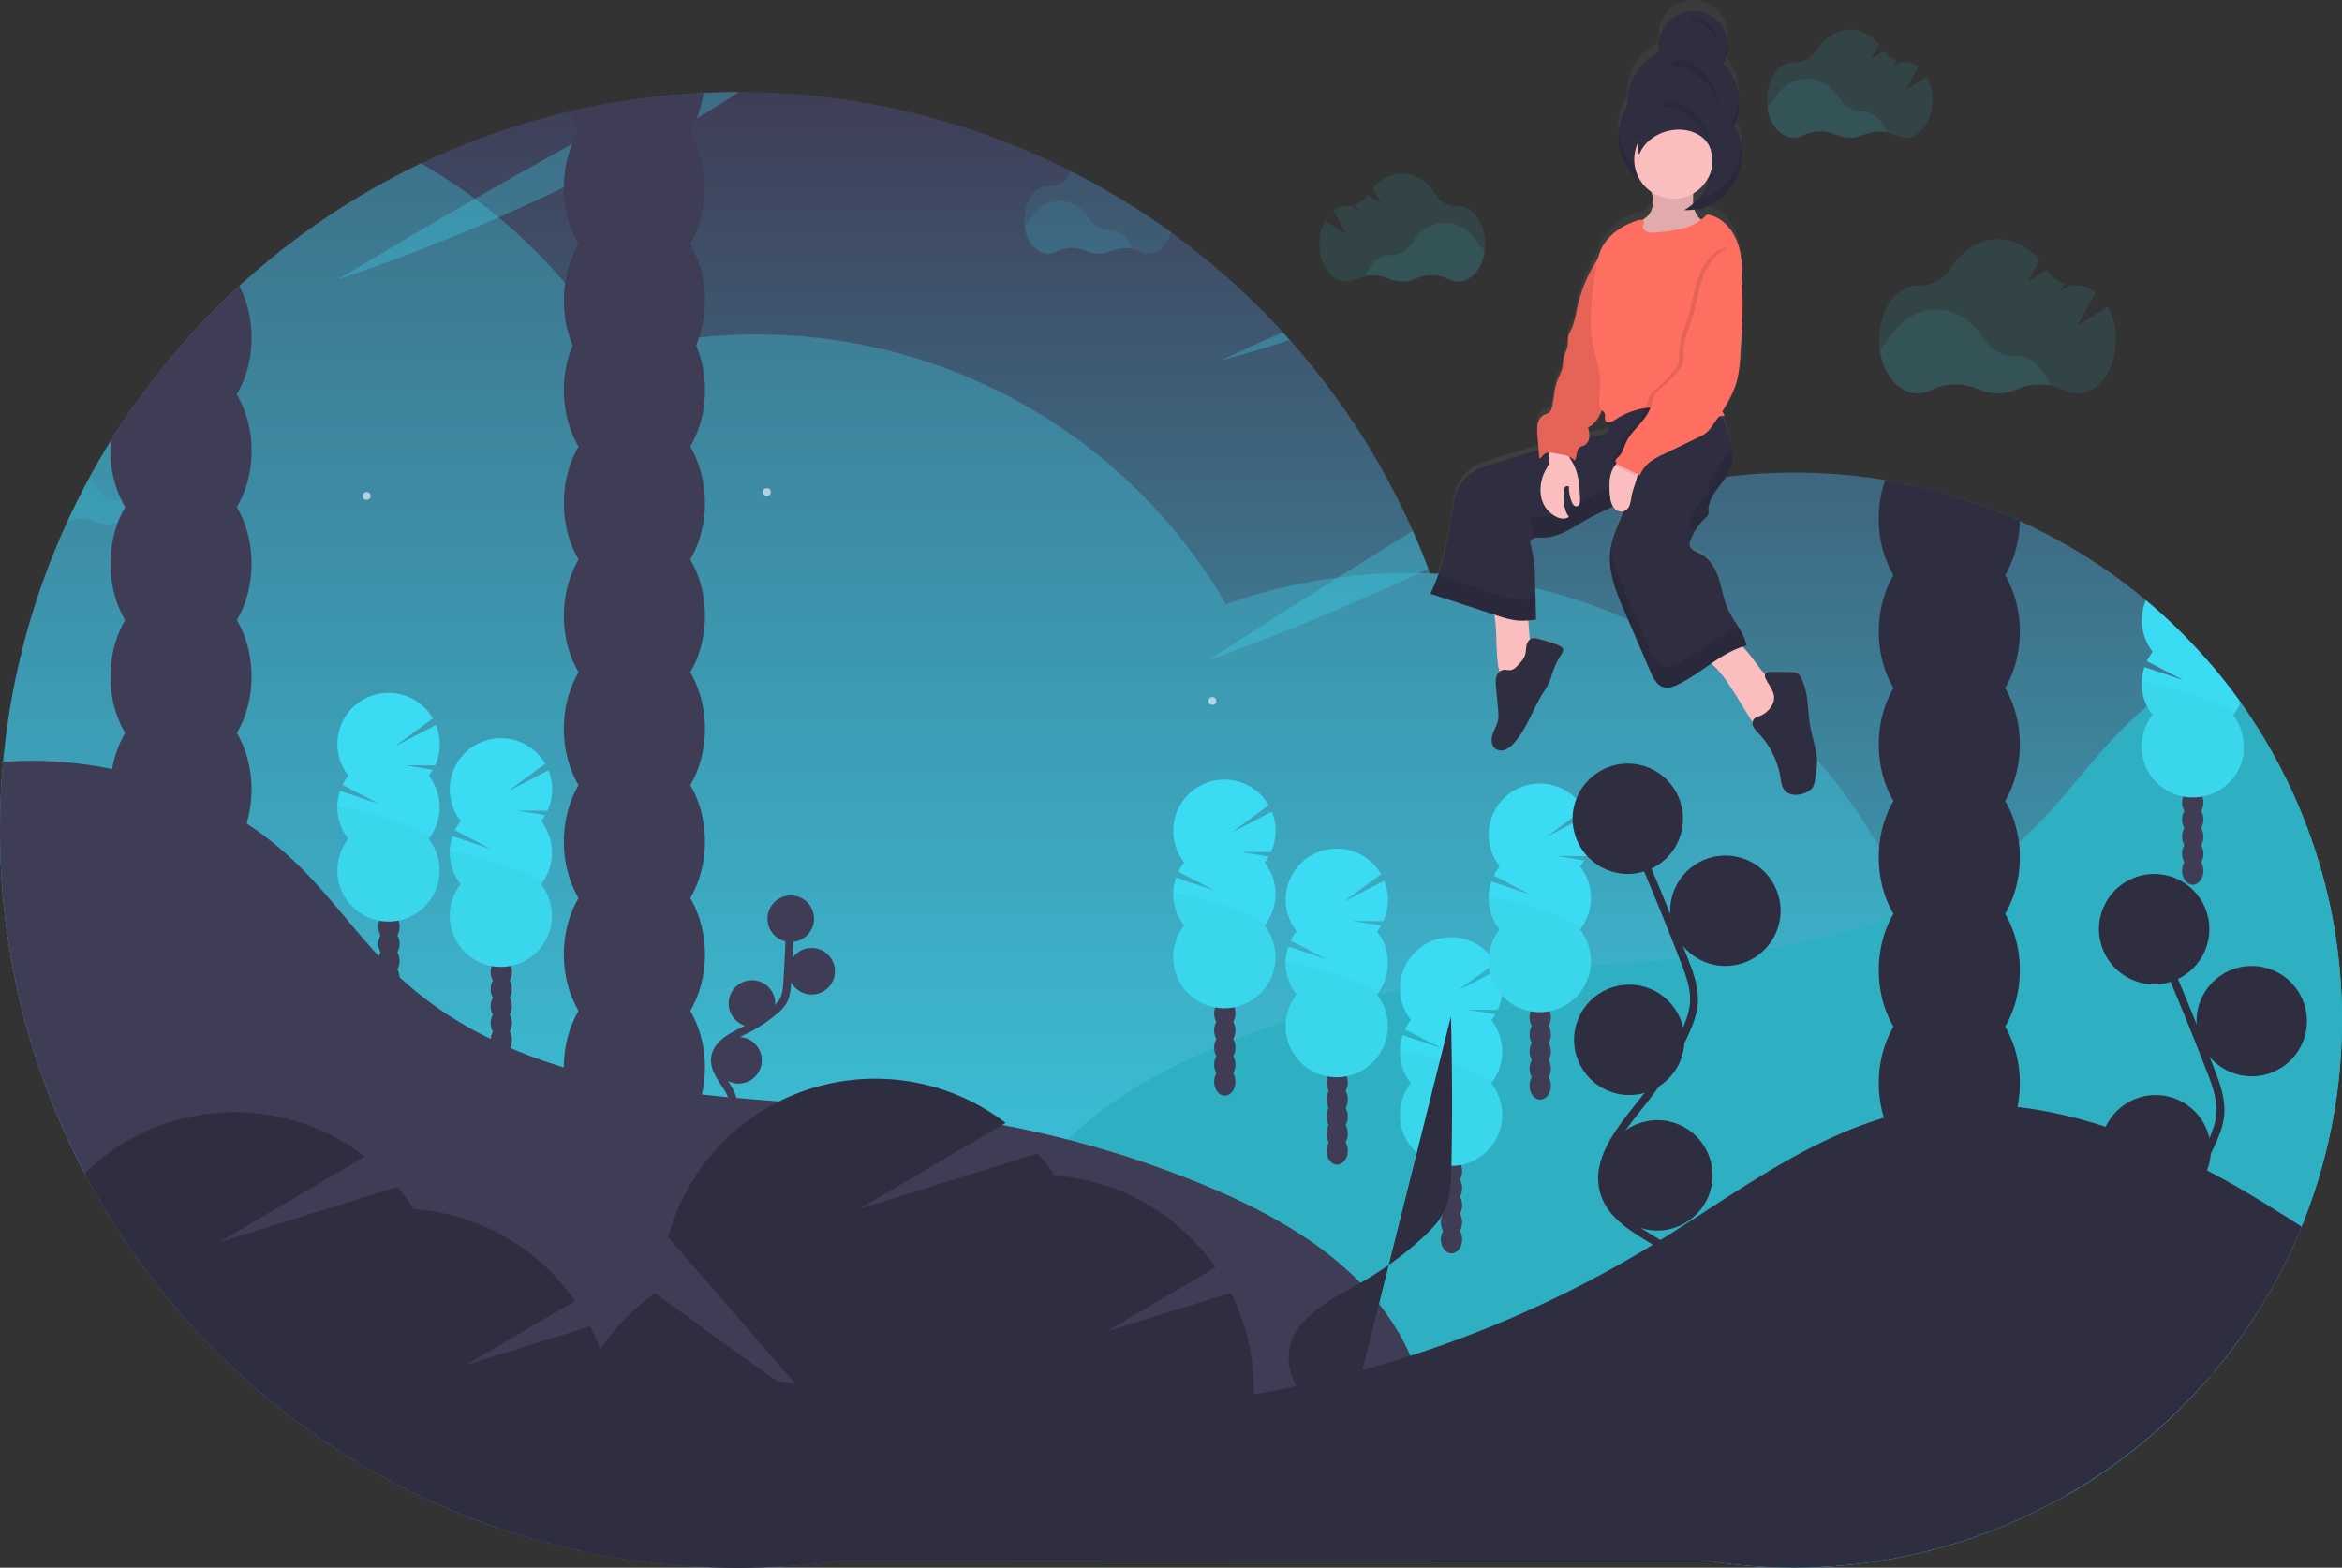 <svg data-name="Layer 1" xmlns="http://www.w3.org/2000/svg" width="1188" height="795.33">
  <rect width="100%" height="100%" fill="#333333" stroke="none"/>
  <defs>
    <linearGradient id="a" x1="600" y1="847.66" x2="600" y2="99" gradientUnits="userSpaceOnUse">
      <stop offset="0" stop-color="#3bdcf3"/>
      <stop offset="1" stop-color="#3f3d56"/>
    </linearGradient>
    <linearGradient id="b" x1="661.47" y1="455.58" x2="661.47" y2="52.33" gradientTransform="translate(168)" gradientUnits="userSpaceOnUse">
      <stop offset="0" stop-color="gray" stop-opacity=".25"/>
      <stop offset=".54" stop-color="gray" stop-opacity=".12"/>
      <stop offset="1" stop-color="gray" stop-opacity=".1"/>
    </linearGradient>
  </defs>
  <path d="M1142.29 408.43q-7-9.82-14.87-19a278.6 278.6 0 00-96.83-72.77 273.46 273.46 0 00-31.27-11.93q-11.1-3.48-22.58-6l-14.44-2.83a278.45 278.45 0 00-209.12 49q-10.77-1.31-21.8-1.75c-.28-.77-.57-1.54-.87-2.32q-3.68-9.74-7.89-19.2a374.37 374.37 0 00-62.4-96.88c-1.18-1.32-2.36-2.64-3.56-3.94a378 378 0 00-56.56-50.57A373.18 373.18 0 00380.86 99h-.53q-8.76 0-17.41.41l-22.27 1.68c-1.83.19-3.66.39-5.48.62l-22.51 3.4q-8.94 1.62-17.73 3.69A375.19 375.19 0 0091.8 234.85q-9.48 11.43-18 23.63a352.76 352.76 0 00-7.9 11.71c-1.23 1.9-2.44 3.8-3.64 5.72Q56.32 285.42 51 295.3q-5.67 10.47-10.68 21.32a1.42 1.42 0 00-.08.18 370.54 370.54 0 00-24.73 72.49q-2.27 9.84-4 19.86-.68 3.84-1.26 7.7l-.12.86c-1 7-1.89 14-2.54 21.13l-.87.08c.07.21.14.42.19.64a6.45 6.45 0 00.58.31c-.08.91-.15 1.82-.22 2.72a8.61 8.61 0 01-.19 2.41Q6 459 6 473.34A372.42 372.42 0 0048.54 646.8l.39.74A375.84 375.84 0 00168.57 782a372 372 0 00132.13 57.17l8.27 1.69q17.14 3.32 34.83 5 18 1.74 36.53 1.75a376.28 376.28 0 0051.33-3.5h440.39l3.58.55a277.83 277.83 0 00266.66-436.28z" transform="translate(-6 -52.33)" fill="url(#a)"/>
  <path d="M989 560.95c-.05-3.27-.16-6.5-.34-9.74q-.32-6.1-.89-12.15a274.18 274.18 0 00-5.43-34c-.11-.5-.23-1-.35-1.51q-3-12.95-7.17-25.43-2.82-8.38-6.15-16.45-1.18-2.91-2.44-5.75a271.5 271.5 0 00-13-26l-.63-1.1c-1.45-2.52-3-5-4.48-7.51l-.61-1c-.29-.47-.58-.87-.83-1.32v-.06q-2.94-4.67-6.06-9.19a276.24 276.24 0 00-21.3-27.1 277.85 277.85 0 00-37.09-34.58c-3.33-2.55-6.7-5.05-10.15-7.47a273.4 273.4 0 00-124.78-47.88q-10.77-1.31-21.8-1.75c-1.81-.08-3.62-.13-5.43-.16-2-.06-4-.07-6-.07a278.73 278.73 0 00-35.12 2.22 274.07 274.07 0 00-57.06 13.62A275.22 275.22 0 00384 169.67a271.16 271.16 0 00-29.36 1.57c-1.08.09-2.16.22-3.24.35a273.83 273.83 0 00-39.17 7.55c-3.82-6.28-7.89-12.43-12.2-18.38s-8.69-11.59-13.37-17.09q-6-7-12.38-13.62a5.55 5.55 0 00-.42-.42 273.79 273.79 0 00-20.94-19.36c-3.9-3.26-7.89-6.42-12-9.44q-7.71-5.76-15.83-10.94-5.7-3.66-11.58-7A376.23 376.23 0 0085.8 182.52q-9.48 11.43-18 23.63a352.76 352.76 0 00-7.9 11.71c-1.23 1.9-2.44 3.8-3.64 5.72q-5.94 9.51-11.26 19.39-5.67 10.47-10.68 21.32a1.42 1.42 0 00-.08.18 370.54 370.54 0 00-24.73 72.49q-2.27 9.84-4 19.86-.68 3.84-1.26 7.7l-.12.86c-1 7-1.89 14-2.54 21.13l-.87.08c.07.21.14.42.19.64a6.45 6.45 0 00.58.31c-.08.91-.15 1.82-.22 2.72a8.61 8.61 0 01-.19 2.41Q0 406.67 0 421.01a372.42 372.42 0 0042.54 173.46c.33.05.67.1 1 .13a276.23 276.23 0 00105.21-7.46q4.68 7.72 9.86 15.1 3.83 5.48 7.92 10.74a276.34 276.34 0 0083.15 71.69c1.41.8 2.84 1.57 4.27 2.34A270.73 270.73 0 00294 704.55q8 2.79 16.31 5.09c.31.08.62.18.93.25a272.89 272.89 0 0053.13 9q9.72.71 19.62.71a278 278 0 0044.34-3.56 271.65 271.65 0 0027.18-5.87q10.5-2.81 20.65-6.43 2.85 4.89 5.89 9.64A271.45 271.45 0 00505 744.34q6.29 7.38 13.11 14.29a276 276 0 0039.45 33.2h308.49l3.58.55a277.57 277.57 0 0040.27-33.71A274.3 274.3 0 00985 612.36q1.37-8 2.27-16.06a277.48 277.48 0 001.73-30.63v-4.72z" fill="#3bdcf3" opacity=".3"/>
  <path d="M1188 517.54a278.29 278.29 0 01-139.71 241.13H506.83q-1-7.15-1.81-14.29c-.43-3.56-.83-7.11-1.21-10.67a538.15 538.15 0 01-1.69-18.69c-2.4-33.62-1-68 12.4-98.09a118.7 118.7 0 015.68-11.26 124.72 124.72 0 0110.45-15.37 139.73 139.73 0 0111-12.23 166.74 166.74 0 0116.71-14.4c2.81-2.13 5.7-4.2 8.64-6.19l.54-.36c15.07-10.14 31.65-18.44 48.35-25.52l3.46-1.44.9-.37c1.63-.68 3.26-1.33 4.89-2l.65-.26q13.21-5.26 26.61-9.76 22.76-7.67 46.17-13.19 5.82-1.38 11.68-2.61 5.67-1.21 11.37-2.28 12.61-2.4 25.32-4.16c.88-.12 1.75-.24 2.63-.34l5.54-.73 1-.12c1.59-.2 3.19-.38 4.79-.56 6.53-.75 13.07-1.39 19.61-2 .26 0 .51 0 .76-.09h.06q10.39-.88 20.8-1.64l4.86-.36 4-.28 23.76-1.68c6.42-.49 12.83-1 19.24-1.57 1.09-.09 2.17-.18 3.26-.29l2.21-.21a4.07 4.07 0 00.6-.06h.28l3.71-.37a1.66 1.66 0 01.22 0c1.07-.1 2.12-.21 3.18-.33 8.5-.88 17-1.92 25.44-3.19l2.58-.38a363.89 363.89 0 0043.37-9.38q4.88-1.39 9.7-2.94 5.53-1.79 11-3.8l1.54-.57c2.54-1 5.06-2 7.56-3 3.64-1.5 7.24-3.11 10.78-4.8l.46-.21q6.32-3 12.4-6.44c1.88-1.06 3.75-2.16 5.59-3.29a177.11 177.11 0 0026.26-19.32c.62-.56 1.23-1.11 1.83-1.67l.2-.18a273.09 273.09 0 0022.42-24c9.94-11.68 19.56-23.69 30.53-34.38q4.8-4.68 10-9c4-3.3 8.08-6.41 12.32-9.33l.63-.44a181.25 181.25 0 0119.36-11.57q7.85 9.17 14.87 19A276.44 276.44 0 011188 517.54z" fill="#3bdcf3"/>
  <path d="M1188 517.54a278.29 278.29 0 01-139.71 241.13H506.83q-1-7.15-1.81-14.29c-.43-3.56-.83-7.11-1.21-10.67a538.15 538.15 0 01-1.69-18.69c-2.4-33.62-1-68 12.4-98.09a118.7 118.7 0 015.68-11.26 124.72 124.72 0 0110.45-15.37 139.73 139.73 0 0111-12.23 166.74 166.74 0 0116.71-14.4c2.81-2.13 5.7-4.2 8.64-6.19l.54-.36c15.07-10.14 31.65-18.44 48.35-25.52l3.46-1.44.9-.37c1.63-.68 3.26-1.33 4.89-2l.65-.26q13.21-5.26 26.61-9.76 22.76-7.67 46.17-13.19 5.82-1.38 11.68-2.61 5.67-1.21 11.37-2.28 12.61-2.4 25.32-4.16c.88-.12 1.75-.24 2.63-.34l5.54-.73 1-.12c1.59-.2 3.19-.38 4.79-.56 6.53-.75 13.07-1.39 19.61-2 .26 0 .51 0 .76-.09h.06q10.39-.88 20.8-1.64l4.86-.36 4-.28 23.76-1.68c6.42-.49 12.83-1 19.24-1.57 1.09-.09 2.17-.18 3.26-.29l2.21-.21a4.07 4.07 0 00.6-.06h.28l3.71-.37a1.66 1.66 0 01.22 0c1.07-.1 2.12-.21 3.18-.33 8.5-.88 17-1.92 25.44-3.19l2.58-.38a363.89 363.89 0 0043.37-9.38q4.88-1.39 9.7-2.94 5.53-1.79 11-3.8l1.54-.57c2.54-1 5.06-2 7.56-3 3.64-1.5 7.24-3.11 10.78-4.8l.46-.21q6.32-3 12.4-6.44c1.88-1.06 3.75-2.16 5.59-3.29a177.11 177.11 0 0026.26-19.32c.62-.56 1.23-1.11 1.83-1.67l.2-.18a273.09 273.09 0 0022.42-24c9.94-11.68 19.56-23.69 30.53-34.38q4.8-4.68 10-9c4-3.3 8.08-6.41 12.32-9.33l.63-.44a181.25 181.25 0 0119.36-11.57q7.85 9.17 14.87 19A276.44 276.44 0 011188 517.54z" opacity=".2"/>
  <ellipse cx="197.29" cy="504.78" rx="5.41" ry="7.09" fill="#3f3d56"/>
  <ellipse cx="197.29" cy="496.12" rx="5.41" ry="7.09" fill="#3f3d56"/>
  <ellipse cx="197.29" cy="487.46" rx="5.41" ry="7.09" fill="#3f3d56"/>
  <ellipse cx="197.29" cy="478.8" rx="5.41" ry="7.09" fill="#3f3d56"/>
  <ellipse cx="197.29" cy="470.14" rx="5.41" ry="7.09" fill="#3f3d56"/>
  <ellipse cx="197.29" cy="461.48" rx="5.41" ry="7.09" fill="#3f3d56"/>
  <ellipse cx="197.29" cy="452.82" rx="5.41" ry="7.09" fill="#3f3d56"/>
  <path d="M217.55 393.55a26.3 26.3 0 002-3l-14.22-2.33 15.38.11a26 26 0 00.49-20.54l-20.64 10.7 19-14a25.93 25.93 0 10-42.83 29 25.91 25.91 0 00-3 4.73l18.47 9.59-19.69-6.61a25.93 25.93 0 004.18 24.35 25.93 25.93 0 1040.76 0 25.92 25.92 0 000-32.06z" fill="#3bdcf3"/>
  <path d="M171.24 409.58a25.85 25.85 0 005.55 16 25.93 25.93 0 1040.76 0c3.45-4.38-46.31-18.91-46.31-16z" opacity=".03"/>
  <ellipse cx="254.29" cy="527.78" rx="5.41" ry="7.09" fill="#3f3d56"/>
  <ellipse cx="254.29" cy="519.12" rx="5.41" ry="7.09" fill="#3f3d56"/>
  <ellipse cx="254.29" cy="510.46" rx="5.41" ry="7.09" fill="#3f3d56"/>
  <ellipse cx="254.29" cy="501.8" rx="5.41" ry="7.09" fill="#3f3d56"/>
  <ellipse cx="254.29" cy="493.14" rx="5.41" ry="7.09" fill="#3f3d56"/>
  <ellipse cx="254.29" cy="484.48" rx="5.41" ry="7.09" fill="#3f3d56"/>
  <ellipse cx="254.29" cy="475.82" rx="5.41" ry="7.09" fill="#3f3d56"/>
  <path d="M274.55 416.55a26.3 26.3 0 002-3l-14.22-2.33 15.38.11a26 26 0 00.49-20.54l-20.64 10.7 19-14a25.93 25.93 0 10-42.83 29 25.91 25.91 0 00-3 4.73l18.47 9.59-19.69-6.61a25.93 25.93 0 004.18 24.35 25.93 25.93 0 1040.76 0 25.92 25.92 0 000-32.06z" fill="#3bdcf3"/>
  <path d="M228.24 432.58a25.85 25.85 0 005.55 16 25.93 25.93 0 1040.76 0c3.45-4.38-46.31-18.91-46.31-16z" opacity=".03"/>
  <ellipse cx="621.29" cy="548.78" rx="5.41" ry="7.09" fill="#3f3d56"/>
  <ellipse cx="621.29" cy="540.12" rx="5.41" ry="7.09" fill="#3f3d56"/>
  <ellipse cx="621.29" cy="531.46" rx="5.41" ry="7.09" fill="#3f3d56"/>
  <ellipse cx="621.29" cy="522.8" rx="5.41" ry="7.09" fill="#3f3d56"/>
  <ellipse cx="621.29" cy="514.14" rx="5.41" ry="7.09" fill="#3f3d56"/>
  <ellipse cx="621.29" cy="505.48" rx="5.41" ry="7.09" fill="#3f3d56"/>
  <ellipse cx="621.29" cy="496.82" rx="5.41" ry="7.09" fill="#3f3d56"/>
  <path d="M641.55 437.55a26.3 26.3 0 002-3l-14.22-2.33 15.38.11a26 26 0 00.49-20.54l-20.64 10.7 19-14a25.93 25.93 0 10-42.83 29 25.91 25.91 0 00-3 4.73l18.47 9.59-19.69-6.61a25.93 25.93 0 004.18 24.35 25.93 25.93 0 1040.76 0 25.92 25.92 0 000-32.06z" fill="#3bdcf3"/>
  <path d="M595.24 453.58a25.85 25.85 0 005.55 16 25.93 25.93 0 1040.76 0c3.45-4.38-46.31-18.91-46.31-16z" opacity=".03"/>
  <ellipse cx="678.29" cy="583.78" rx="5.41" ry="7.09" fill="#3f3d56"/>
  <ellipse cx="678.29" cy="575.12" rx="5.41" ry="7.09" fill="#3f3d56"/>
  <ellipse cx="678.29" cy="566.46" rx="5.41" ry="7.09" fill="#3f3d56"/>
  <ellipse cx="678.29" cy="557.8" rx="5.41" ry="7.09" fill="#3f3d56"/>
  <ellipse cx="678.29" cy="549.14" rx="5.41" ry="7.09" fill="#3f3d56"/>
  <ellipse cx="678.29" cy="540.48" rx="5.41" ry="7.09" fill="#3f3d56"/>
  <ellipse cx="678.29" cy="531.82" rx="5.41" ry="7.09" fill="#3f3d56"/>
  <path d="M698.55 472.55a26.3 26.3 0 002-3l-14.22-2.33 15.38.11a26 26 0 00.49-20.54l-20.64 10.7 19-14a25.93 25.93 0 10-42.83 29 25.91 25.91 0 00-3 4.73l18.47 9.59-19.69-6.61a25.93 25.93 0 004.18 24.35 25.93 25.93 0 1040.76 0 25.92 25.92 0 000-32.06z" fill="#3bdcf3"/>
  <path d="M652.24 488.58a25.85 25.85 0 005.55 16 25.93 25.93 0 1040.76 0c3.45-4.38-46.31-18.91-46.31-16z" opacity=".03"/>
  <ellipse cx="736.29" cy="628.78" rx="5.41" ry="7.09" fill="#3f3d56"/>
  <ellipse cx="736.29" cy="620.12" rx="5.41" ry="7.09" fill="#3f3d56"/>
  <ellipse cx="736.29" cy="611.46" rx="5.41" ry="7.09" fill="#3f3d56"/>
  <ellipse cx="736.29" cy="602.8" rx="5.41" ry="7.09" fill="#3f3d56"/>
  <ellipse cx="736.29" cy="594.14" rx="5.41" ry="7.09" fill="#3f3d56"/>
  <ellipse cx="736.29" cy="585.48" rx="5.41" ry="7.09" fill="#3f3d56"/>
  <ellipse cx="736.29" cy="576.82" rx="5.41" ry="7.09" fill="#3f3d56"/>
  <path d="M756.55 517.55a26.3 26.3 0 002-3l-14.22-2.33 15.38.11a26 26 0 00.49-20.54l-20.64 10.7 19-14a25.93 25.93 0 10-42.83 29 25.91 25.91 0 00-3 4.73l18.47 9.59-19.69-6.61a25.93 25.93 0 004.18 24.35 25.93 25.93 0 1040.76 0 25.92 25.92 0 000-32.06z" fill="#3bdcf3"/>
  <path d="M710.24 533.58a25.85 25.85 0 005.55 16 25.93 25.93 0 1040.76 0c3.45-4.38-46.31-18.91-46.31-16z" opacity=".03"/>
  <ellipse cx="781.29" cy="550.78" rx="5.41" ry="7.09" fill="#3f3d56"/>
  <ellipse cx="781.29" cy="542.12" rx="5.41" ry="7.09" fill="#3f3d56"/>
  <ellipse cx="781.29" cy="533.46" rx="5.41" ry="7.09" fill="#3f3d56"/>
  <ellipse cx="781.29" cy="524.8" rx="5.41" ry="7.09" fill="#3f3d56"/>
  <ellipse cx="781.29" cy="516.14" rx="5.41" ry="7.09" fill="#3f3d56"/>
  <ellipse cx="781.29" cy="507.48" rx="5.41" ry="7.09" fill="#3f3d56"/>
  <ellipse cx="781.29" cy="498.82" rx="5.41" ry="7.09" fill="#3f3d56"/>
  <path d="M801.55 439.55a26.3 26.3 0 002-3l-14.22-2.33 15.38.11a26 26 0 00.49-20.54l-20.64 10.7 19-14a25.93 25.93 0 10-42.83 29 25.91 25.91 0 00-3 4.73l18.47 9.59-19.69-6.61a25.93 25.93 0 004.18 24.35 25.93 25.93 0 1040.76 0 25.92 25.92 0 000-32.06z" fill="#3bdcf3"/>
  <path d="M755.24 455.58a25.85 25.85 0 005.55 16 25.93 25.93 0 1040.76 0c3.45-4.38-46.31-18.91-46.31-16z" opacity=".03"/>
  <ellipse cx="1112.29" cy="441.78" rx="5.41" ry="7.09" fill="#3f3d56"/>
  <ellipse cx="1112.29" cy="433.12" rx="5.41" ry="7.09" fill="#3f3d56"/>
  <ellipse cx="1112.29" cy="424.46" rx="5.41" ry="7.09" fill="#3f3d56"/>
  <ellipse cx="1112.29" cy="415.8" rx="5.41" ry="7.09" fill="#3f3d56"/>
  <ellipse cx="1112.29" cy="407.14" rx="5.41" ry="7.09" fill="#3f3d56"/>
  <ellipse cx="1112.29" cy="398.48" rx="5.41" ry="7.09" fill="#3f3d56"/>
  <ellipse cx="1112.29" cy="389.82" rx="5.41" ry="7.09" fill="#3f3d56"/>
  <path d="M1138.1 378.67V381.64c0 .15-.07.55-.11.83v.34c0 .3-.1.57-.16.86a4.91 4.91 0 01-.1.5c-.07.37-.16.72-.26 1.08s-.19.73-.3 1.07a21.41 21.41 0 01-.89 2.44c-.16.4-.33.78-.52 1.16s-.34.69-.52 1-.29.54-.44.8-.3.5-.47.75-.12.2-.19.31-.28.43-.42.63-.09.13-.15.2c-.17.26-.36.52-.56.77a26.1 26.1 0 01-3.31 3.59c-.26.24-.52.46-.79.68l-.09.07-.71.57-.38.27c-.23.18-.48.35-.72.51a24.37 24.37 0 01-3.58 2.05 8.94 8.94 0 01-1 .43c-.32.14-.64.27-1 .38s-.41.17-.62.23l-.36.13-1 .28-1 .27a2.57 2.57 0 01-.38.08l-.85.18c-.62.13-1.24.24-1.87.31h-.1c-.22 0-.45.06-.67.07a6.83 6.83 0 01-.78.06h-2.97a6.48 6.48 0 01-.77-.06 4.62 4.62 0 01-.64-.06c-.65-.07-1.29-.15-1.92-.28-.34-.06-.67-.14-1-.22a.59.59 0 01-.22-.05 26.17 26.17 0 01-4.1-1.33 22.52 22.52 0 01-2.1-1c-.32-.17-.65-.35-1-.54l-.7-.43c-.46-.28-.91-.59-1.35-.91-.18-.13-.36-.26-.54-.41a3.8 3.8 0 01-.38-.29c-.19-.16-.38-.3-.57-.47a.47.47 0 01-.15-.13c-.25-.2-.49-.43-.73-.64a25.91 25.91 0 01-2.29-2.4c-.24-.28-.47-.57-.69-.85s-.32-.42-.46-.63-.24-.33-.35-.49-.31-.45-.46-.69-.37-.6-.55-.9c-.36-.6-.69-1.22-1-1.85-.14-.29-.27-.57-.39-.87-.23-.5-.44-1-.63-1.57-.14-.36-.26-.73-.37-1.1s-.24-.8-.34-1.21a.08.08 0 010-.05c-.09-.36-.18-.73-.25-1.08s-.13-.62-.17-.93-.1-.56-.14-.84a1.5 1.5 0 010-.22c-.06-.33-.09-.68-.12-1s-.07-.78-.08-1.16 0-.79 0-1.19a25.85 25.85 0 015.55-16c-.44-.56-.86-1.13-1.24-1.72-.13-.19-.25-.37-.36-.56s-.33-.54-.48-.81-.37-.64-.55-1a.41.41 0 01-.05-.09 22.28 22.28 0 01-.94-2c-.1-.24-.19-.47-.28-.7-.25-.67-.47-1.34-.67-2a23.08 23.08 0 01-.55-2.39c-.05-.24-.09-.49-.12-.73a.11.11 0 010-.06c0-.24-.08-.47-.11-.71-.07-.57-.12-1.16-.15-1.75v-.5-.94a26 26 0 011.37-8.31l19.69 6.61-18.47-9.61a26.17 26.17 0 013-4.72 26 26 0 01-3.48-26.2 279.07 279.07 0 0133.11 32.75q7.85 9.17 14.87 19a25.55 25.55 0 01-3.66 6.41l-.08.1a25.79 25.79 0 015.33 15.91z" fill="#3bdcf3"/>
  <path d="M1086.24 346.58a25.85 25.85 0 005.55 16 25.93 25.93 0 1040.76 0c3.45-4.38-46.31-18.91-46.31-16z" opacity=".03"/>
  <path d="M654.22 172.46q-17.22 5.76-34.82 10.31 15.61-7.31 31.26-14.25c1.2 1.3 2.34 2.62 3.56 3.94zM356.92 47.09q8.65-.42 17.41-.41h.53c-7.12 4.69-14.28 9.19-21.49 13.41-1.81 1-3.62 2.1-5.44 3.11q-2.06 1.17-4.12 2.29-16.24 8.85-32.7 17.21-12.5 6.34-25.09 12.38-16.45 7.88-33.1 15.19c-26.92 11.79-54.08 22.4-81.52 31.51q34.75-21 69.55-41 24.65-14.11 49.36-27.8 2.69-1.5 5.37-3 18.06-10 36.18-19.74l2.79-1.51zM716.62 269.34q4.21 9.46 7.89 19.2c-1.52.73-3 1.44-4.56 2.16-35.17 16.41-70.72 31.21-106.55 44.07q32.73-21.33 65.48-41.92 18.86-11.87 37.74-23.51z" fill="#3bdcf3" opacity=".3"/>
  <path d="M728.83 758.67c-.18-24.58-3.56-48.81-13.35-70.74a118.7 118.7 0 00-5.68-11.26 124.6 124.6 0 00-10.29-15.16 133.22 133.22 0 00-9.43-10.71A171.54 171.54 0 00663 628.46c-16.25-11-34.28-19.86-52.35-27.32a518 518 0 00-69-23q-4.18-1.06-8.39-2.08c-.87-.22-1.74-.42-2.62-.63l-2.83-.65c-1.62-.38-3.22-.73-4.84-1.09q-7.24-1.59-14.52-3-12.61-2.4-25.32-4.16c-18.32-2.52-36.76-4.09-55.21-5.44l-8.89-.64-23.76-1.68c-7.93-.6-15.85-1.23-23.76-2l-1.91-.1-3.71-.37c-3.28-.34-6.57-.68-9.85-1.06q-9.51-1.08-19-2.49-10.55-1.57-21.06-3.7l-1.15-.24c-1.86-.38-3.72-.79-5.57-1.2-1.1-.24-2.19-.49-3.28-.75q-10.08-2.37-20-5.36a260.19 260.19 0 01-27.17-9.87q-4.43-1.89-8.76-4l-1.18-.59a185.54 185.54 0 01-45.1-30.31l-1.13-1-2.4-2.3c-1.41-1.37-2.79-2.78-4.15-4.19s-2.63-2.75-3.93-4.15c-7.55-8.17-14.61-16.83-21.83-25.34-6.25-7.35-12.61-14.58-19.51-21.32a147.03 147.03 0 00-3.87-3.63 169.64 169.64 0 00-19.01-15.13c-.94-.65-1.89-1.28-2.84-1.9q-5.62-3.72-11.53-7c-3.85-2.14-7.79-4.14-11.79-6q-8-3.72-16.27-6.69a204.16 204.16 0 00-28.61-7.93 206.59 206.59 0 00-42.69-4.18c-4.22.05-8.44.22-12.63.55l-.87.08c.07.21.14.42.19.64a6.45 6.45 0 00.58.31c-.08.91-.15 1.82-.22 2.72a8.61 8.61 0 01-.18 2.4Q0 406.67 0 421.01a372.42 372.42 0 0042.54 173.46l.39.74a375.84 375.84 0 00119.64 134.46 372 372 0 00132.13 57.17l8.27 1.69q17.14 3.32 34.83 5 18 1.74 36.53 1.75a376.28 376.28 0 0051.33-3.5h301.76c.92-10.96 1.49-22.11 1.41-33.11z" fill="#3f3d56"/>
  <path d="M574.05 126.14a18.21 18.21 0 00-10.55 1.15 15.54 15.54 0 01-12.65 0 17.76 17.76 0 00-14.89.29 9.3 9.3 0 01-4.29 1.07c-6 0-11.06-6.08-12.1-14.1a11.45 11.45 0 003-3.25c3.53-5.7 9-9.36 15.17-9.36s11.57 3.61 15.11 9.25a11.63 11.63 0 0010 5.51h.15c4.86-.03 9 3.82 11.05 9.44z" fill="#3bdcf3" opacity=".1"/>
  <path d="M594.1 117.95c-1.83 6.29-6.25 10.74-11.4 10.74a9.21 9.21 0 01-4.24-1.05 17.76 17.76 0 00-14.76-.29 15.68 15.68 0 01-6.3 1.34 15.48 15.48 0 01-4.84-.79c-.26-.07-.53-.18-.79-.27s-.49-.19-.73-.3a.49.49 0 00-.19-.07 7.52 7.52 0 00-.78-.32c-.25-.1-.5-.18-.75-.27a17.68 17.68 0 00-13.17.94 9.27 9.27 0 01-4.28 1.08 8.39 8.39 0 01-2.4-.35c-.11 0-.21-.06-.32-.08s-.24-.07-.36-.12c-4.65-1.67-8.23-7.06-9-13.75a23.08 23.08 0 01-.18-2.91c0-9.51 5.5-17.21 12.3-17.21h.33a11.35 11.35 0 0010-5.4 18 18 0 011.29-1.86 374.17 374.17 0 0150.57 30.94zM71.05 263.49a17.64 17.64 0 00-3.49-.32 17.89 17.89 0 00-7.06 1.5c-.22.09-.44.19-.67.27a15.46 15.46 0 01-5.62 1.06 15.74 15.74 0 01-4.65-.71c-.26-.09-.53-.18-.79-.29s-.62-.23-.92-.37l-.78-.32-.75-.26a17.86 17.86 0 00-12 .27q5-10.86 10.68-21.32a21.78 21.78 0 014.9 5.55 11.66 11.66 0 0010 5.5h.15a8.85 8.85 0 011.71.17 9.86 9.86 0 013 1.11 15.21 15.21 0 016.29 8.16z" fill="#3bdcf3" opacity=".1"/>
  <path d="M92 248.83c0 9.5-5.51 17.2-12.3 17.2a9.21 9.21 0 01-4.24-1.05 16.76 16.76 0 00-7.85-1.74 18 18 0 00-6.91 1.43c-.31.13-.61.26-.93.37a15.38 15.38 0 01-5.37 1 15.65 15.65 0 01-4.26-.59l-.58-.18c-.26-.09-.53-.18-.79-.29a7.49 7.49 0 01-.77-.31l-.19-.07c-.26-.12-.51-.21-.78-.32l-.75-.26-.69-.2a17.71 17.71 0 00-11.42.65 1.42 1.42 0 01.08-.18q5-10.86 10.68-21.32 5.34-9.87 11.26-19.39c1.2-1.92 2.41-3.82 3.64-5.72a18.8 18.8 0 017.79 5.71l-3.73 6.78 5.91-3.75a11.69 11.69 0 005.79 4.39l-1.42 2.59 3.31-2.11a11.31 11.31 0 002 .16h.16a9.64 9.64 0 015.9 2.1l-4 7.35-1.88 3.43 8-5.06 1.78-1.13a9 9 0 01.45.88 22.07 22.07 0 012.11 9.63z" fill="#3bdcf3" opacity=".1"/>
  <ellipse cx="988.81" cy="549.5" rx="35.79" ry="46.85" fill="#2f2e41"/>
  <ellipse cx="988.81" cy="492.23" rx="35.79" ry="46.85" fill="#2f2e41"/>
  <ellipse cx="988.81" cy="434.97" rx="35.79" ry="46.85" fill="#2f2e41"/>
  <ellipse cx="988.81" cy="377.71" rx="35.79" ry="46.85" fill="#2f2e41"/>
  <ellipse cx="988.81" cy="320.44" rx="35.79" ry="46.85" fill="#2f2e41"/>
  <path d="M956.3 243.57a58.94 58.94 0 00-3.3 19.62 56.47 56.47 0 007.46 28.63c6.54 11.08 16.8 18.22 28.33 18.22s21.78-7.14 28.33-18.22a56.29 56.29 0 007.45-27.49 273.41 273.41 0 00-31.27-11.92q-11.1-3.48-22.58-6z" fill="#2f2e41"/>
  <path d="M970.74 246.38q11.47 2.54 22.58 6a28.1 28.1 0 01-4.51.37 29.5 29.5 0 01-18.07-6.37z" fill="#2f2e41"/>
  <ellipse cx="321.81" cy="541.5" rx="35.79" ry="46.85" fill="#3f3d56"/>
  <ellipse cx="321.81" cy="484.23" rx="35.79" ry="46.85" fill="#3f3d56"/>
  <ellipse cx="321.81" cy="426.97" rx="35.79" ry="46.85" fill="#3f3d56"/>
  <ellipse cx="321.81" cy="369.71" rx="35.79" ry="46.85" fill="#3f3d56"/>
  <ellipse cx="321.81" cy="312.44" rx="35.79" ry="46.85" fill="#3f3d56"/>
  <ellipse cx="321.81" cy="255.18" rx="35.79" ry="46.85" fill="#3f3d56"/>
  <ellipse cx="321.81" cy="197.92" rx="35.79" ry="46.85" fill="#3f3d56"/>
  <ellipse cx="321.81" cy="152.5" rx="35.79" ry="46.85" fill="#3f3d56"/>
  <path d="M306.65 52.79a39.72 39.72 0 00-13.17 13.82 48.46 48.46 0 00-3.17 6.37 58.37 58.37 0 00-4.29 22.1v.16a56.47 56.47 0 007.46 28.63c6.54 11.08 16.8 18.22 28.33 18.22s21.78-7.14 28.33-18.22a58.67 58.67 0 000-57.26c-.7-1.18-1.44-2.32-2.21-3.41a35.93 35.93 0 00-16.07-12.93 25.66 25.66 0 00-2.69-.89z" fill="#3f3d56"/>
  <path d="M329.16 49.38q2.73-.33 5.48-.62l22.27-1.67a56.16 56.16 0 01-3.55 13 50.7 50.7 0 01-3.23 6.52c-6.55 11.08-16.8 18.22-28.33 18.22a28 28 0 01-10.7-2.13 36.23 36.23 0 01-15.43-12.69c-.77-1.09-1.51-2.22-2.2-3.4a51 51 0 01-4.56-10.13q8.79-2.07 17.73-3.69z" fill="#3f3d56"/>
  <ellipse cx="91.81" cy="400.5" rx="35.79" ry="46.85" fill="#3f3d56"/>
  <ellipse cx="91.81" cy="343.23" rx="35.79" ry="46.85" fill="#3f3d56"/>
  <ellipse cx="91.81" cy="285.97" rx="35.79" ry="46.85" fill="#3f3d56"/>
  <path d="M127.6 228.67a56.5 56.5 0 01-7.46 28.63c-6.55 11.08-16.8 18.23-28.33 18.23-9.33 0-17.82-4.68-24.2-12.33v-.07a43.53 43.53 0 01-4.08-5.83c-.61-1-1.18-2.07-1.72-3.15A57.65 57.65 0 0156 228.67q0-2.6.21-5.13c1.2-1.92 2.41-3.82 3.64-5.72 2.55-4 5.19-7.85 7.9-11.71q8.53-12.18 18-23.63a27.27 27.27 0 016-.67c11.53 0 21.78 7.14 28.33 18.23a56.53 56.53 0 017.52 28.63z" fill="#3f3d56"/>
  <path d="M127.6 171.45a56.58 56.58 0 01-7.46 28.63c-6.55 11.08-16.81 18.21-28.33 18.21-9.26 0-17.69-4.59-24-12.14q8.53-12.18 18-23.63a371.69 371.69 0 0135.6-37.45 57.3 57.3 0 016.19 26.38z" fill="#3f3d56"/>
  <path d="M303 788.54q17.14 3.32 34.83 5 18 1.76 36.53 1.76a376.28 376.28 0 0051.33-3.51h440.36c1.19.19 2.38.38 3.58.55a278.16 278.16 0 00297.89-170c-7.81-5.07-15.67-10-23.62-14.83s-16.08-9.4-24.4-13.75c-1.25-.67-2.51-1.32-3.78-2a331.31 331.31 0 00-47.65-20.11c-7.1-2.33-14.26-4.35-21.46-6q-5.11-1.19-10.25-2.12-6.46-1.19-13-1.94a176 176 0 00-34.42-.74q-3.16.24-6.34.63-6.11.71-12.19 1.92-7.5 1.5-14.76 3.68c-41.7 12.39-77.82 40.08-115.22 63.18l-1.43.89a569.75 569.75 0 01-123.52 56.65q-12.11 3.9-24.38 7.26-14 3.84-28.1 7c-1.79.4-3.59.79-5.38 1.16q-10.79 2.31-21.66 4.18a578.73 578.73 0 01-133.84 7.52q-10-.6-20.05-1.57-13.31-1.28-26.54-3.21l-1.82-.26c-7.63-1.13-15.26-2.42-22.88-3.71-9.14-1.54-18.28-3.06-27.43-4.3-3.1-.43-6.19-.81-9.29-1.16a241.73 241.73 0 00-29.35-1.62c-1.55 0-3.1.06-4.66.13-16.73.65-33.7 3.9-48.84 10.61l-.86.38a91.7 91.7 0 00-22.13 13.91q-2.86 2.44-5.52 5.18c-12.92 13.33-20.65 29.68-27 46.78a368.22 368.22 0 0039 10.7z" fill="#2f2e41"/>
  <circle cx="389" cy="249.62" r="2" fill="#fff" opacity=".6"/>
  <circle cx="186" cy="251.62" r="2" fill="#fff" opacity=".6"/>
  <circle cx="615" cy="355.62" r="2" fill="#fff" opacity=".6"/>
  <circle cx="767" cy="285.62" r="2" fill="#fff" opacity=".6"/>
  <path d="M303 788.54a108.41 108.41 0 003.59-27.79c0-2.42-.09-4.82-.24-7.2a108.89 108.89 0 004.65-31.66 111.26 111.26 0 00-.61-11.61c0-.21-.05-.43-.07-.64a107.37 107.37 0 00-11-36.77L254 686.99l-17.55 5.46 13.23-7.78 42-24.68a108.75 108.75 0 00-81.74-46.59 109.39 109.39 0 00-8.48-11.23l-34.89 10.85L111 630.28l47.68-28 26.42-15.61a108.77 108.77 0 00-141.54 7.93l-.62.61a375.93 375.93 0 00119.64 134.5 372 372 0 00132.12 57.14z" fill="#2f2e41"/>
  <path d="M510.19 791.83h-83.81c9.8-16.13 24.93-26.48 41.91-26.48s32.11 10.32 41.9 26.48z" fill="#3f3d56"/>
  <path d="M510.19 791.83h-83.81c9.8-16.13 24.93-26.48 41.91-26.48s32.11 10.32 41.9 26.48z" opacity=".1"/>
  <path d="M303 788.54q17.14 3.32 34.83 5 18 1.76 36.53 1.76a376.28 376.28 0 0051.33-3.51h194.69a108.94 108.94 0 0011.18-48.08c0-2.42-.09-4.82-.24-7.2a108.61 108.61 0 004.68-29.04v-2.58a108.32 108.32 0 00-11.65-49l-63 19.58 55.26-32.49a108.75 108.75 0 00-81.74-46.59q-2-3.09-4.27-6a98.7 98.7 0 00-1.25-1.61q-1.44-1.83-3-3.59l-2.54.79-87.81 27.3 72.38-42.61 1.72-1a108.82 108.82 0 00-83.51-21c-1.66.25-3.31.56-4.95.91a108.3 108.3 0 00-40.7 17.8 109 109 0 00-42.05 60.29l23 26.45 8.34 9.61 18.64 21.46 14.54 16.73 12.95 14.91-22.26-16.05-31.25-22.57-30.64-22.13a109.13 109.13 0 00-27.74 28.59 108.06 108.06 0 00-16.21 39.53 109.41 109.41 0 006.44 62.66zM676.08 755.15c6.45-10.71.35-24.48-6.93-34.63s-16.22-20.79-15.44-33.25c1.13-17.92 20.66-27.62 36.31-36.41a168.85 168.85 0 0032.17-23.48c3.91-3.64 7.71-7.55 10.12-12.31 3.47-6.86 3.76-14.84 3.92-22.54q.77-38.42-.23-76.86z" fill="#2f2e41"/>
  <path d="M1091.84 471.8q5.65 12.78 11.09 25.65 9.51 22.54 18.35 45.35c2.78 7.17 5.55 14.66 5 22.33-.42 5.33-2.44 10.39-4.68 15.24l-.21.46q-2.61 5.61-5.62 11a167.39 167.39 0 01-11.13 17.38q-1.87 2.58-3.85 5.08c-5.14 6.51-11 13.52-15.19 20.85-3.38 5.86-5.72 11.93-5.84 18.12a24.69 24.69 0 001.31 8.52c4 11.83 16.34 18.25 26.94 24.87a57.09 57.09 0 0113.46 11.29" fill="none" stroke="#2f2e41" stroke-miterlimit="10" stroke-width="4"/>
  <circle cx="1092.72" cy="471.38" r="28" fill="#2f2e41"/>
  <circle cx="1142.21" cy="518.05" r="28" fill="#2f2e41"/>
  <circle cx="1093.46" cy="583.54" r="28" fill="#2f2e41"/>
  <circle cx="1107.7" cy="652.29" r="28" fill="#2f2e41"/>
  <path d="M860.55 660.06c1.88-12.35-9-22.76-19.59-29.38S818 617.67 814 605.8c-5.77-17 8.59-33.39 19.72-47.48a168.43 168.43 0 0020.81-34c2.24-4.85 4.26-9.91 4.68-15.23.6-7.67-2.17-15.16-5-22.33q-13.87-35.85-29.44-71" fill="none" stroke="#2f2e41" stroke-miterlimit="10" stroke-width="4"/>
  <circle cx="825.72" cy="415.38" r="28" fill="#2f2e41"/>
  <circle cx="875.21" cy="462.05" r="28" fill="#2f2e41"/>
  <circle cx="826.46" cy="527.54" r="28" fill="#2f2e41"/>
  <circle cx="840.7" cy="596.29" r="28" fill="#2f2e41"/>
  <path d="M370.86 565.84c2.92-4.39.62-10.31-2.25-14.73s-6.44-9.06-5.87-14.3c.81-7.53 9.23-11.24 16-14.65a71 71 0 0014-9.27 19.29 19.29 0 004.51-5c1.59-2.83 1.86-6.19 2.08-9.42q1.08-16.18 1.38-32.39" fill="none" stroke="#3f3d56" stroke-miterlimit="10" stroke-width="4"/>
  <circle cx="401.12" cy="466.08" r="11.81" fill="#3f3d56"/>
  <circle cx="411.73" cy="492.74" r="11.81" fill="#3f3d56"/>
  <circle cx="381.43" cy="509.1" r="11.81" fill="#3f3d56"/>
  <circle cx="374.63" cy="537.92" r="11.81" fill="#3f3d56"/>
  <path d="M924 420.72c-1.53-8.49-.77-17.64-4.66-25.31a5.61 5.61 0 00-1.77-2.27 6.12 6.12 0 00-3.17-.72q-5.26-.23-10.55-.1c-1 0-2.14.15-2.65 1a2 2 0 00-.14.3c-4-4.5-7.08-10.1-11.42-14.26.62-.2 1.24-.4 1.87-.57-.06-.42-.14-.84-.23-1.25l-.1-.37c-.07-.29-.15-.57-.23-.85s-.1-.27-.14-.41-.17-.53-.27-.79l-.17-.41c-.1-.26-.2-.52-.32-.77s-.11-.25-.17-.38l-.38-.8c0-.11-.11-.21-.16-.32-.15-.29-.29-.57-.44-.84l-.15-.27-.51-.9-.1-.17c-.2-.34-.4-.68-.61-1-1.7-2.78-3.58-5.5-4.95-8.33-2.43-5-3.23-10.64-4.84-16s-4.41-10.74-9.3-13.27c-2.32-1.2-5.45-2.25-5.66-4.89a5.64 5.64 0 01.51-2.45 31.57 31.57 0 012.43-4.91c.34-.58.72-1.15 1.1-1.7.09-.14.19-.27.29-.41.3-.42.61-.82.92-1.22l.39-.49c.32-.38.64-.75 1-1.11l.39-.44c.46-.49.93-1 1.42-1.43a3.33 3.33 0 001-1.32 4 4 0 00.08-1.57c-.24-4.25 2-8.22 4.49-11.64s5.38-6.67 6.79-10.67c.16-.46.3-.93.42-1.39 0-.16.07-.31.1-.47s.14-.63.2-.94.05-.37.08-.55.08-.59.11-.88 0-.39 0-.58v-.87-.58-.88-.56c0-.19 0-.63-.08-.94s0-.34-.05-.51q-.06-.54-.15-1.08v-.36c-.08-.5-.17-1-.27-1.48a75.63 75.63 0 00-2.73-9.29 33.12 33.12 0 00-2.26-5.42c.55-.1 1.1-.23 1.66-.38-.35-.64-.9-1.39-1.21-2.11 3.29-5.16 6.16-10.56 7.6-16.49a73.68 73.68 0 001.56-12.75c.83-12.87 1.65-25.81.59-38.66v-.51a31.81 31.81 0 00.08-8.33c-.53-5.38-1.79-10.81-4.67-15.36s-7.65-8.56-12.94-9.1a19.19 19.19 0 01-2.89 2.67 11.34 11.34 0 01-3.36-5.24 28.56 28.56 0 0023.95-25c.06-.47.1-.94.13-1.41v-.58-1.56-.61-1.33c0-.32 0-.64-.08-1v-.34c0-.35-.08-.69-.14-1v-.22c-.06-.38-.13-.75-.2-1.12a.5.5 0 010-.12c-.08-.4-.17-.79-.27-1.19a29 29 0 00-3.14-7.7 29 29 0 002.26-8.27c.06-.52.11-1 .14-1.54v-1-.49V98.48a29 29 0 00-8-19.12 17.78 17.78 0 001.42-3.06c.11-.31.21-.62.31-.94.09-.3.17-.6.24-.91v-.08c.07-.28.12-.56.18-.85v-.15c.06-.33.11-.66.15-1s.07-.7.09-1v-.33-1.8-.32a17.59 17.59 0 00-35.06-.8 18.15 18.15 0 00.16 5.42 28.69 28.69 0 00-16 22.46 29.09 29.09 0 00-.17 4.83 29 29 0 00-4.5 13.36v.54c0 .6-.07 1.2-.07 1.81a28.88 28.88 0 0011.12 22.85 20.22 20.22 0 005.62 5.92 23.1 23.1 0 01.9 3.72c.17 3.4-.84 7-3.41 9.23-.65.54-1.37 1-2 1.51a3.65 3.65 0 00-2.07.05c-7.67 2.41-15 7.18-18.55 14.5a27.65 27.65 0 00-1.84 5.17c-.14.21-.29.42-.42.64a74.6 74.6 0 00-9.97 23.87c-1 4.33-1.57 8.83-3.59 12.77a12.55 12.55 0 00-1.17 2.59 26.51 26.51 0 00-.18 4.19c-.21 2.53-1.68 4.77-2.17 7.26-.3 1.48-.24 3-.5 4.5-.46 2.61-1.87 4.93-2.77 7.41-1.59 4.37-1.57 9.17-2.74 13.68a4.71 4.71 0 01-.92 2c-.8.89-2.06 1.1-3.1 1.67a6.83 6.83 0 00-3.11 4.66 20.78 20.78 0 00-.1 5.79l.58 7.55c-2.82.84-5.63 1.7-8.44 2.56l-13.87 4.24c-4 1.22-8.06 2.48-11.51 4.86a21 21 0 00-7.25 8.8c-1.58 3.61-2.13 7.58-2.69 11.5-1.59 11-3.52 22-7.13 32.41-.28.81-.58 1.62-.88 2.43-.3.8-.62 1.59-.94 2.38l-.21.48a64.504 64.504 0 01-1.91 4.27L764 362.87c0 .39.08.8.14 1.27 1.12 8 .58 16.06 1.62 24a15.61 15.61 0 00.9 3.89 5.52 5.52 0 00-1.7 2.71 14.46 14.46 0 00-.17 5.17q.56 6.1 1.1 12.23a18.74 18.74 0 01.05 4.49c-.41 2.69-1.94 5.05-2.8 7.63s-.8 5.87 1.33 7.51a5.28 5.28 0 005.11.46 11.89 11.89 0 004.23-3.27c6.54-7.24 9.46-17.05 14.55-25.42a49.15 49.15 0 003.47-6.06c.7-1.62 1.14-3.34 1.71-5a48.79 48.79 0 012.8-6.53c.6-1.2 2.92-4.1 2.43-5.45-.83-2.29-9.74-4.33-11.94-5-1.42-.46-3-.87-4.36-.2a2.87 2.87 0 00-.59.39c-.25-3.28-.51-6.56-.76-9.83 1.32-.12 2.63-.29 3.93-.5-.05-1.85-.09-3.71-.13-5.58l-.12-5.13c-.09-4.15-.18-8.31-.29-12.41a66.59 66.59 0 00-.46-7.2c-.51-3.66-1.62-7.22-2-10.89a4.12 4.12 0 011.84-.84 12.67 12.67 0 013.15-.11h.83c4.58.14 9.06-1.48 13.14-3.62s7.87-4.8 11.93-7c.5-.27 1-.53 1.53-.79l.56-.28.95-.47.79-.38.18-.09c2.37-1.13 4.76-2.23 7-3.46a7.11 7.11 0 00.5.72 4.7 4.7 0 005 1.8c-2.8 6.77-6.1 13.32-6.94 20.64-1.22 10.56 3 20.9 7.15 30.66l13.23 31.19c1.46 3.45 3.41 7.32 7 8.14 2.24.51 4.56-.34 6.64-1.33 6-2.88 11.5-7 17-10.88a1.84 1.84 0 01.22.17c5 3.95 8.15 9.48 11.61 14.75l9.28 15.23a4.43 4.43 0 00.37 2.24 13 13 0 002.6 3.37 43.91 43.91 0 0111.15 22.82c.34 2.16.57 4.46 1.84 6.23 2.49 3.45 7.78 3.23 11.52 1.26a7.51 7.51 0 002.88-2.38 9.53 9.53 0 001.17-3.61 50.6 50.6 0 001.11-9.57c.03-6.05-2.22-11.86-3.28-17.84zM870.8 140.5c.64-.43 1.26-.9 1.87-1.39a28.73 28.73 0 01-6 10.2c-.63.69-1.3 1.34-2 2v-.47c-.08-1.53 0-3.14.05-4.72a20.22 20.22 0 006.08-5.62zm-52.52 117.35c0-.09.07-.19.11-.29a6.17 6.17 0 011.35 1.4 5.57 5.57 0 00.2 5c.78 1.32 2.18 2.54 1.87 4s-2.2 2.09-3.75 2.34c-2 .32-4 .7-6 1.11v-.11a15.46 15.46 0 00-.68-4.95c3.42-1.41 5.56-4.95 6.9-8.5z" transform="translate(-6 -52.33)" fill="url(#b)"/>
  <path d="M874.18 32.38a17.65 17.65 0 10-32.7-11.14 17.94 17.94 0 00.16 5.34 28.36 28.36 0 00-15.95 22.2 29.31 29.31 0 00-.17 4.76 28.37 28.37 0 1052.15 15.48v-1.35a28.38 28.38 0 00-3.46-35.29z" fill="#2f2e41"/>
  <g opacity=".1">
    <path d="M841.41 22.1l.23-.12c0-.31-.09-.62-.13-.93v.19c-.07.29-.08.57-.1.86zM882 50.98a28.24 28.24 0 01-4.39 12.09v1.35A28.37 28.37 0 01821 66.67c-.06.76-.1 1.53-.1 2.31a28.38 28.38 0 1056.75 0v-1.35A28.24 28.24 0 00882 55.59a27.53 27.53 0 00.1-5.73c0 .37-.02.75-.1 1.12zM876.51 21.03a17.71 17.71 0 01-2.33 6.75c.49.51 1 1 1.42 1.59a17.68 17.68 0 00.93-3.89 17.9 17.9 0 00-.02-4.45z"/>
  </g>
  <path d="M759.84 336.8a12.85 12.85 0 001.29 4.65 5.11 5.11 0 003.76 2.75 7.65 7.65 0 004.15-1.2c2.52-1.32 5.15-2.85 6.46-5.38s1.1-5.37.88-8.12l-1.69-21.63c-4.09-.12-8.2-.11-12.28.11s-4.75 1.17-4.19 5.12c1.12 7.86.57 15.84 1.62 23.7zM879.73 351.43l9.72 15.71a3.92 3.92 0 002.12 2 3.37 3.37 0 002-.36c3.24-1.41 5.72-4.11 8.11-6.72 1.61-1.78 3.28-3.65 3.89-6a7.62 7.62 0 00-1.94-7.16 24.65 24.65 0 00-3.67-2.62c-7.69-5.18-11.16-15-18.74-20.36a3 3 0 00-1.54-.66 3.17 3.17 0 00-1.58.53l-10.37 5.69c-4.49 2.45-3.07 2.74.34 5.39 5.06 3.91 8.19 9.36 11.66 14.56z" fill="#fbbebe"/>
  <path d="M780.94 324.29c-1.42-.45-3-.85-4.36-.2a4.8 4.8 0 00-2.27 3.59c-.27 1.44-.24 2.94-.64 4.35-.68 2.39-2.49 4.25-4.24 6a6.27 6.27 0 01-2.67 1.85c-1.4.36-2.89-.29-4.32 0a4.67 4.67 0 00-3.4 3.47 13.59 13.59 0 00-.17 5.09l1.1 12.06a18.25 18.25 0 010 4.43c-.41 2.65-1.95 5-2.8 7.52s-.81 5.79 1.33 7.41a5.37 5.37 0 005.12.45 12 12 0 004.24-3.22c6.55-7.14 9.47-16.82 14.56-25.06a49 49 0 003.49-6c.69-1.61 1.14-3.3 1.7-5a49.66 49.66 0 012.81-6.43c.61-1.19 2.92-4 2.44-5.38-.78-2.23-9.71-4.23-11.92-4.93zM899 357.55a12.46 12.46 0 01-6.88 5.91 6.26 6.26 0 00-2.32 1.21 3.64 3.64 0 00-.41 4 12.86 12.86 0 002.61 3.3 43 43 0 0111.17 22.5c.34 2.13.57 4.39 1.85 6.14 2.49 3.4 7.79 3.18 11.53 1.24a7.46 7.46 0 002.89-2.34 9.35 9.35 0 001.17-3.56 49.35 49.35 0 001.11-9.44c-.07-6-2.32-11.73-3.4-17.63-1.53-8.37-.76-17.39-4.66-24.95a5.54 5.54 0 00-1.78-2.24 6.21 6.21 0 00-3.17-.71c-3.52-.15-7.05-.18-10.57-.09-1 0-2.15.14-2.66 1s-.06 2 .4 2.87c2.18 4.26 5.72 7.67 3.12 12.79z" fill="#2f2e41"/>
  <path d="M815.37 207.51a5.42 5.42 0 00-1.27 6.86c.78 1.3 2.18 2.5 1.87 4s-2.21 2.06-3.76 2.31c-13.65 2.17-26.94 6.17-40.18 10.15l-13.89 4.18c-4 1.21-8.08 2.45-11.54 4.8a20.75 20.75 0 00-7.26 8.67c-1.58 3.56-2.13 7.48-2.7 11.33-2.08 14.2-4.74 28.53-11.08 41.4l33.69 11a48.45 48.45 0 0010.09 2.54 37.7 37.7 0 009.83-.47c-.21-7.52-.34-15.27-.55-22.79a62.4 62.4 0 00-.46-7.11c-.5-3.6-1.62-7.11-2-10.73 1.55-1.28 3.81-1 5.82-.91 4.6.14 9.09-1.46 13.17-3.57s7.89-4.73 12-6.87c6.77-3.58 14.47-6 19.64-11.65-2.63 10-8.85 18.78-10 29.08s3 20.6 7.16 30.23l13.26 30.75c1.46 3.4 3.41 7.21 7 8 2.25.51 4.57-.34 6.66-1.31 12.19-5.72 22-16.45 35-19.89-1-6.45-6.06-11.78-8.95-17.63-2.43-4.93-3.23-10.48-4.85-15.74s-4.41-10.58-9.31-13.08c-2.32-1.18-5.46-2.21-5.68-4.82a5.56 5.56 0 01.52-2.42 31.72 31.72 0 017.93-11.54 3.53 3.53 0 001-1.3 3.84 3.84 0 00.08-1.55c-.25-4.19 2-8.11 4.5-11.47s5.39-6.57 6.8-10.52c2.42-6.8 0-14.26-2.38-21.06-1-2.75-2-5.59-4-7.72-3.12-3.34-8-4.3-12.53-4.8-14.72-1.57-32-5.42-43.63 3.65z" fill="#2f2e41"/>
  <g opacity=".1">
    <path d="M871.06 237.26c-2.51 3.37-4.75 7.28-4.5 11.47a3.84 3.84 0 01-.08 1.55 3.56 3.56 0 01-1 1.31 31.64 31.64 0 00-7.93 11.54 5.53 5.53 0 00-.52 2.42c.14 1.63 1.43 2.65 3 3.47a31.6 31.6 0 015.5-6.7 3.53 3.53 0 001-1.3 3.84 3.84 0 00.08-1.55c-.25-4.19 2-8.11 4.5-11.47s5.39-6.57 6.8-10.52a21.94 21.94 0 00.36-11.9c-.11.39-.23.78-.36 1.16-1.46 3.93-4.35 7.15-6.85 10.52zM813.84 209.54a2.83 2.83 0 002.16-1.87 1.9 1.9 0 000-.58c-.21.16-.42.3-.63.47a5 5 0 00-1.53 1.98zM769.34 304.04a49.73 49.73 0 01-10.09-2.54l-29.74-9.75a88.36 88.36 0 01-4 9.44l33.69 11a48.45 48.45 0 0010.09 2.54 37.7 37.7 0 009.83-.47c-.1-3.53-.18-7.12-.26-10.7a37 37 0 01-9.52.48zM850.81 336.67c-2.09 1-4.41 1.82-6.66 1.32-3.6-.81-5.55-4.63-7-8l-13.26-30.75c-2.91-6.76-5.86-13.8-6.94-21-.08.51-.16 1-.22 1.52-1.22 10.41 3 20.6 7.16 30.23l13.26 30.75c1.46 3.4 3.41 7.21 7 8 2.25.51 4.57-.34 6.66-1.31 12.19-5.72 22-16.45 35-19.89-.5-3.36-2.14-6.42-4-9.41-11.12 4.33-20.09 13.46-31 18.54zM826.77 239.94c-5.17 5.65-12.87 8.06-19.64 11.64-4.06 2.15-7.86 4.77-12 6.88s-8.57 3.7-13.17 3.57c-2-.06-4.27-.38-5.82.9.32 3.35 1.29 6.59 1.84 9.91a17.61 17.61 0 014-.08c4.6.14 9.09-1.46 13.17-3.57s7.89-4.73 12-6.87c4.46-2.36 9.32-4.22 13.6-6.82 2.14-5.11 4.6-10.15 6.02-15.56z"/>
  </g>
  <path d="M838.59 101.06c.17 3.35-.84 6.94-3.42 9.09-.83.69-1.79 1.22-2.59 1.94a7 7 0 001 10.61c2.67 1.64 6.08 1.2 9.17.66a53.89 53.89 0 0012-3.14 20 20 0 009.5-7.78c-3.37-1.87-5.2-5.82-5.41-9.66s.85-8.23-1.59-11.22-6.7-2.89-10.25-1.89c-1.8.5-3.54 1.18-5.34 1.67-.91.24-3.93.25-4.52.92-1.14 1.24 1.34 6.85 1.45 8.8z" fill="#fbbebe"/>
  <path d="M838.59 101.06c.17 3.35-.84 6.94-3.42 9.09-.83.69-1.79 1.22-2.59 1.94a7 7 0 001 10.61c2.67 1.64 6.08 1.2 9.17.66a53.89 53.89 0 0012-3.14 20 20 0 009.5-7.78c-3.37-1.87-5.2-5.82-5.41-9.66s.85-8.23-1.59-11.22-6.7-2.89-10.25-1.89c-1.8.5-3.54 1.18-5.34 1.67-.91.24-3.93.25-4.52.92-1.14 1.24 1.34 6.85 1.45 8.8z" opacity=".1"/>
  <circle cx="848.91" cy="80.9" r="19.94" fill="#fbbebe"/>
  <path d="M786 233.88a13.5 13.5 0 01-1.88 4.43 20.83 20.83 0 00-2.38 13.61 14.39 14.39 0 008.39 10.59c1.86.74 4.17.93 5.71-.36-2.66-3.46-2.8-8.19-2.64-12.56a4.14 4.14 0 01.56-2.33 1.46 1.46 0 012.1-.38 19 19 0 001.56 8c.42 1 1.14 2 2.2 2 1.52 0 1.93-2.1 1.87-3.62-.23-6.18-.54-12.62-3.52-18.05-1.09-2-2.54-3.84-3-6.07a3.6 3.6 0 00-.76-2.13 2.68 2.68 0 00-1.12-.52c-1.72-.49-5.78-2-7.2-.39s.34 5.72.11 7.78z" fill="#fbbebe"/>
  <path d="M815.56 127.94c-2.28-.25-4.09 1.84-5.34 3.77a72.87 72.87 0 00-9.93 23.53c-1 4.27-1.57 8.7-3.6 12.58a13.12 13.12 0 00-1.17 2.56 25.75 25.75 0 00-.18 4.13c-.21 2.49-1.68 4.7-2.18 7.16-.29 1.46-.23 3-.49 4.44-.46 2.57-1.87 4.85-2.78 7.3-1.59 4.31-1.57 9-2.74 13.49a4.66 4.66 0 01-.93 2c-.79.87-2.06 1.09-3.1 1.64a6.73 6.73 0 00-3.11 4.6 20.21 20.21 0 00-.11 5.71l.92 11.79c.94-.39 1.56-1.46 2.35-2.12 1.44-1.2 3.56-.93 5.4-.59l2.69.48c2.75.5 5.74 1.14 7.5 3.3 1.4-2.19.6-5.42 2.75-6.88.71-.47 1.57-.63 2.31-1a5.18 5.18 0 002.35-4.14 15.14 15.14 0 00-.68-4.89c3.45-1.45 5.6-4.95 7-8.44a70.68 70.68 0 003.21-13c3.11-17.53 6-35.18 6.25-53a25.43 25.43 0 00-1-8.83c-1.01-2.86-2.43-5.25-5.39-5.59z" fill="#ff6f61"/>
  <path d="M815.56 127.94c-2.28-.25-4.09 1.84-5.34 3.77a72.87 72.87 0 00-9.93 23.53c-1 4.27-1.57 8.7-3.6 12.58a13.12 13.12 0 00-1.17 2.56 25.75 25.75 0 00-.18 4.13c-.21 2.49-1.68 4.7-2.18 7.16-.29 1.46-.23 3-.49 4.44-.46 2.57-1.87 4.85-2.78 7.3-1.59 4.31-1.57 9-2.74 13.49a4.66 4.66 0 01-.93 2c-.79.87-2.06 1.09-3.1 1.64a6.73 6.73 0 00-3.11 4.6 20.21 20.21 0 00-.11 5.71l.92 11.79c.94-.39 1.56-1.46 2.35-2.12 1.44-1.2 3.56-.93 5.4-.59l2.69.48c2.75.5 5.74 1.14 7.5 3.3 1.4-2.19.6-5.42 2.75-6.88.71-.47 1.57-.63 2.31-1a5.18 5.18 0 002.35-4.14 15.14 15.14 0 00-.68-4.89c3.45-1.45 5.6-4.95 7-8.44a70.68 70.68 0 003.21-13c3.11-17.53 6-35.18 6.25-53a25.43 25.43 0 00-1-8.83c-1.01-2.86-2.43-5.25-5.39-5.59z" opacity=".1"/>
  <path d="M865.83 108.86a25.08 25.08 0 01-12.13 7 74.45 74.45 0 01-14 2.07 8.71 8.71 0 01-4.34-.38c-1.34-.6-2.36-2.19-1.81-3.55a3.93 3.93 0 00.45-1.33c0-1.21-1.81-1.31-3-.95-7.68 2.37-15 7.07-18.58 14.28-2 4.08-2.66 8.66-3.3 13.15-1.66 11.82-3.33 23.9-1.09 35.62 1.19 6.25 3.49 12.35 3.63 18.71.08 3.57-.52 7.12-.49 10.69a5.36 5.36 0 00.94 3.52c.55.64 1.39 1.05 1.77 1.8.64 1.26-.22 3 .63 4.13 1 1.39 3.23.39 4.66-.59a37.11 37.11 0 0124.68-6.22c10.45 1.13 20.83 6.69 31 3.91a14 14 0 01-1.35-2.41c-5-16.61-4.71-35.17 2.85-50.79 2.59-5.34 6-10.43 7-16.27a30.87 30.87 0 00.1-8.26c-.53-5.31-1.8-10.66-4.68-15.15s-7.63-8.46-12.94-8.98z" fill="#ff6f61"/>
  <path d="M817.59 239.01a18.37 18.37 0 00-1.15 6.79 39.71 39.71 0 00.33 6.63 10.53 10.53 0 001.94 5.2 4.75 4.75 0 005 1.77 5.21 5.21 0 003-3.34 30.23 30.23 0 00.94-4.54c.88-4.53 3.25-8.78 3.3-13.39a3.8 3.8 0 00-.26-1.6c-.86-1.9-5.1-4-7.17-3.7-2.6.4-4.99 4-5.93 6.18z" fill="#fbbebe"/>
  <path d="M875.13 125.67c-.39 4 3.44 6.95 5 10.64a17.89 17.89 0 011 5.35c1.07 12.67.24 25.42-.59 38.12a71.53 71.53 0 01-1.54 12.58c-2.14 8.68-7.41 16.19-12.57 23.49a20.33 20.33 0 01-2.69 3.29 20.12 20.12 0 01-5 3L841 230.77a34.12 34.12 0 00-6.29 3.62 17.16 17.16 0 00-5.21 6.77c-3.43-1.75-7-3.33-10.43-5.08-.81-.41-1.71-1-1.84-1.84-.19-1.2 1.06-2 1.92-2.9 1.61-1.59 2.11-3.95 3-6 2.85-6.84 10-11.21 12.6-18.15 1-2.66 1.3-5.67 3.06-7.91a19.66 19.66 0 013.38-3 57.09 57.09 0 007.48-7.67 13 13 0 002.45-3.58c.78-2 .55-4.17.59-6.28.13-6.92 3.26-13.38 5.18-20 1.8-6.26 2.55-12.84 4.92-18.91s7.01-12.52 13.32-14.17z" opacity=".1"/>
  <path d="M877.43 125.67c-.39 4 3.44 6.95 5 10.64a17.89 17.89 0 011 5.35c1.07 12.67.24 25.42-.59 38.12a71.53 71.53 0 01-1.56 12.56c-2.14 8.68-7.41 16.19-12.57 23.49a20.33 20.33 0 01-2.69 3.29 20.12 20.12 0 01-5 3l-17.7 8.58a34.12 34.12 0 00-6.29 3.62 17.16 17.16 0 00-5.21 6.77c-3.43-1.75-7-3.33-10.43-5.08-.81-.41-1.71-1-1.84-1.84-.19-1.2 1.06-2 1.92-2.9 1.61-1.59 2.11-3.95 3-6 2.85-6.84 10-11.21 12.6-18.15 1-2.66 1.3-5.67 3.06-7.91a19.66 19.66 0 013.38-3 57.78 57.78 0 007.49-7.67 12.92 12.92 0 002.44-3.58c.78-2 .55-4.17.59-6.28.13-6.92 3.26-13.38 5.18-20 1.8-6.26 2.55-12.84 4.92-18.91s6.99-12.45 13.3-14.1z" fill="#ff6f61"/>
  <path d="M858.8 50.09a28.16 28.16 0 00-17.7 3.66c.78 0 1.57.08 2.37.18a28.37 28.37 0 0110.9 52.67 28.37 28.37 0 004.43-56.51z" fill="#2f2e41"/>
  <path d="M867.53 65.86a13 13 0 01.22 9.94 11.12 11.12 0 00-.46-1.21c-3.51-7.81-14.31-11-24.13-7.22-5.79 2.25-9.94 6.45-11.66 11.11-2.5-7.54 2.58-16.21 11.9-19.83 9.82-3.82 20.6-.59 24.13 7.21z" fill="#2f2e41"/>
  <g opacity=".1">
    <path d="M867.58 75.18a28.41 28.41 0 00-19-24.48 28.55 28.55 0 00-7.52 3c.78 0 1.57.08 2.37.18a28.37 28.37 0 0124.15 21.3zM872.18 54.47a28.38 28.38 0 00-19-24.47 27.89 27.89 0 00-7.52 3c.78 0 1.57.08 2.37.18a28.36 28.36 0 0124.15 21.29zM872.3 23.55a17.14 17.14 0 00-11.44-14.78 16.87 16.87 0 00-4.54 1.9c.47 0 .95 0 1.43.1a17.13 17.13 0 0114.55 12.78zM882.91 71.33a28.36 28.36 0 01-22 30 28.33 28.33 0 01-6.56 5.29 28.35 28.35 0 0028.54-35.27z"/>
  </g>
  <path d="M957 67.02a20.32 20.32 0 00-11.74 1.28 17.27 17.27 0 01-14.1 0 19.8 19.8 0 00-16.58.32 10.29 10.29 0 01-4.77 1.2c-6.72 0-12.31-6.77-13.47-15.71a12.94 12.94 0 003.36-3.62c3.94-6.35 10-10.42 16.89-10.42s12.89 4 16.83 10.31a13 13 0 0011.16 6.13h.18c5.3-.03 9.93 4.26 12.24 10.51z" fill="#3bdcf3" opacity=".1"/>
  <path d="M977.42 38.99l-10.86 6.89 6.59-12a10.69 10.69 0 00-6.57-2.35h-.17a12 12 0 01-2.25-.16l-3.69 2.3 1.58-2.87a13.13 13.13 0 01-6.44-4.89L949 30.13l4.16-7.57c-3.85-4.62-9-7.46-14.76-7.46-6.85 0-13 4.07-16.9 10.43a12.64 12.64 0 01-11.17 6H910c-7.56 0-13.7 8.58-13.7 19.16s6.14 19.16 13.7 19.16a10.17 10.17 0 004.77-1.2 19.8 19.8 0 0116.58-.32 17.5 17.5 0 007.09 1.52 17.29 17.29 0 007-1.49 19.79 19.79 0 0116.43.32 10.24 10.24 0 004.72 1.17c7.57 0 13.7-8.58 13.7-19.16a24.35 24.35 0 00-2.87-11.7zM1040 195.54a28.9 28.9 0 00-16.77 1.83 24.71 24.71 0 01-20.14 0 28.26 28.26 0 00-23.68.46 14.64 14.64 0 01-6.82 1.71c-9.6 0-17.59-9.67-19.25-22.43a18.58 18.58 0 004.8-5.18c5.63-9.07 14.35-14.89 24.14-14.89s18.4 5.75 24 14.73a18.53 18.53 0 0016 8.76h.25c7.58-.05 14.2 6.08 17.47 15.01z" fill="#3bdcf3" opacity=".1"/>
  <path d="M1069.2 155.49l-15.52 9.85 9.42-17.14a15.4 15.4 0 00-9.39-3.35h-.25a19.16 19.16 0 01-3.22-.24l-5.26 3.33 2.26-4.1a18.68 18.68 0 01-9.2-7l-9.42 6 6-10.81c-5.51-6.61-12.93-10.67-21.09-10.67-9.79 0-18.51 5.83-24.14 14.9a18 18 0 01-16 8.6h-.53c-10.81 0-19.57 12.26-19.57 27.37s8.76 27.37 19.57 27.37a14.72 14.72 0 006.82-1.7 28.22 28.22 0 0123.68-.47 24.71 24.71 0 0020.14.05 28.29 28.29 0 0123.48.45 14.65 14.65 0 006.74 1.67c10.81 0 19.57-12.25 19.57-27.37a34.76 34.76 0 00-4.09-16.74zM692.62 140.02a20.32 20.32 0 0111.74 1.28 17.24 17.24 0 0014.09 0 19.8 19.8 0 0116.58.32 10.32 10.32 0 004.77 1.2c6.72 0 12.32-6.77 13.48-15.71a12.79 12.79 0 01-3.36-3.62c-3.94-6.35-10-10.42-16.9-10.42s-12.88 4-16.82 10.31a13 13 0 01-11.2 6.1h-.17c-5.32 0-9.96 4.29-12.21 10.54z" fill="#3bdcf3" opacity=".1"/>
  <path d="M672.14 111.99l10.86 6.89-6.6-12a10.71 10.71 0 016.57-2.35h.18a12 12 0 002.25-.16l3.68 2.33-1.58-2.87a13.15 13.15 0 006.45-4.89l6.59 4.18-4.17-7.57c3.86-4.62 9-7.46 14.77-7.46 6.85 0 13 4.07 16.9 10.43a12.63 12.63 0 0011.17 6h.36c7.57 0 13.7 8.58 13.7 19.16s-6.13 19.16-13.7 19.16a10.23 10.23 0 01-4.77-1.2 19.8 19.8 0 00-16.58-.32 17.45 17.45 0 01-7.08 1.52 17.22 17.22 0 01-7-1.49 19.81 19.81 0 00-16.44.32 10.21 10.21 0 01-4.72 1.17c-7.56 0-13.7-8.58-13.7-19.16a24.35 24.35 0 012.86-11.69z" fill="#3bdcf3" opacity=".1"/>
</svg>
